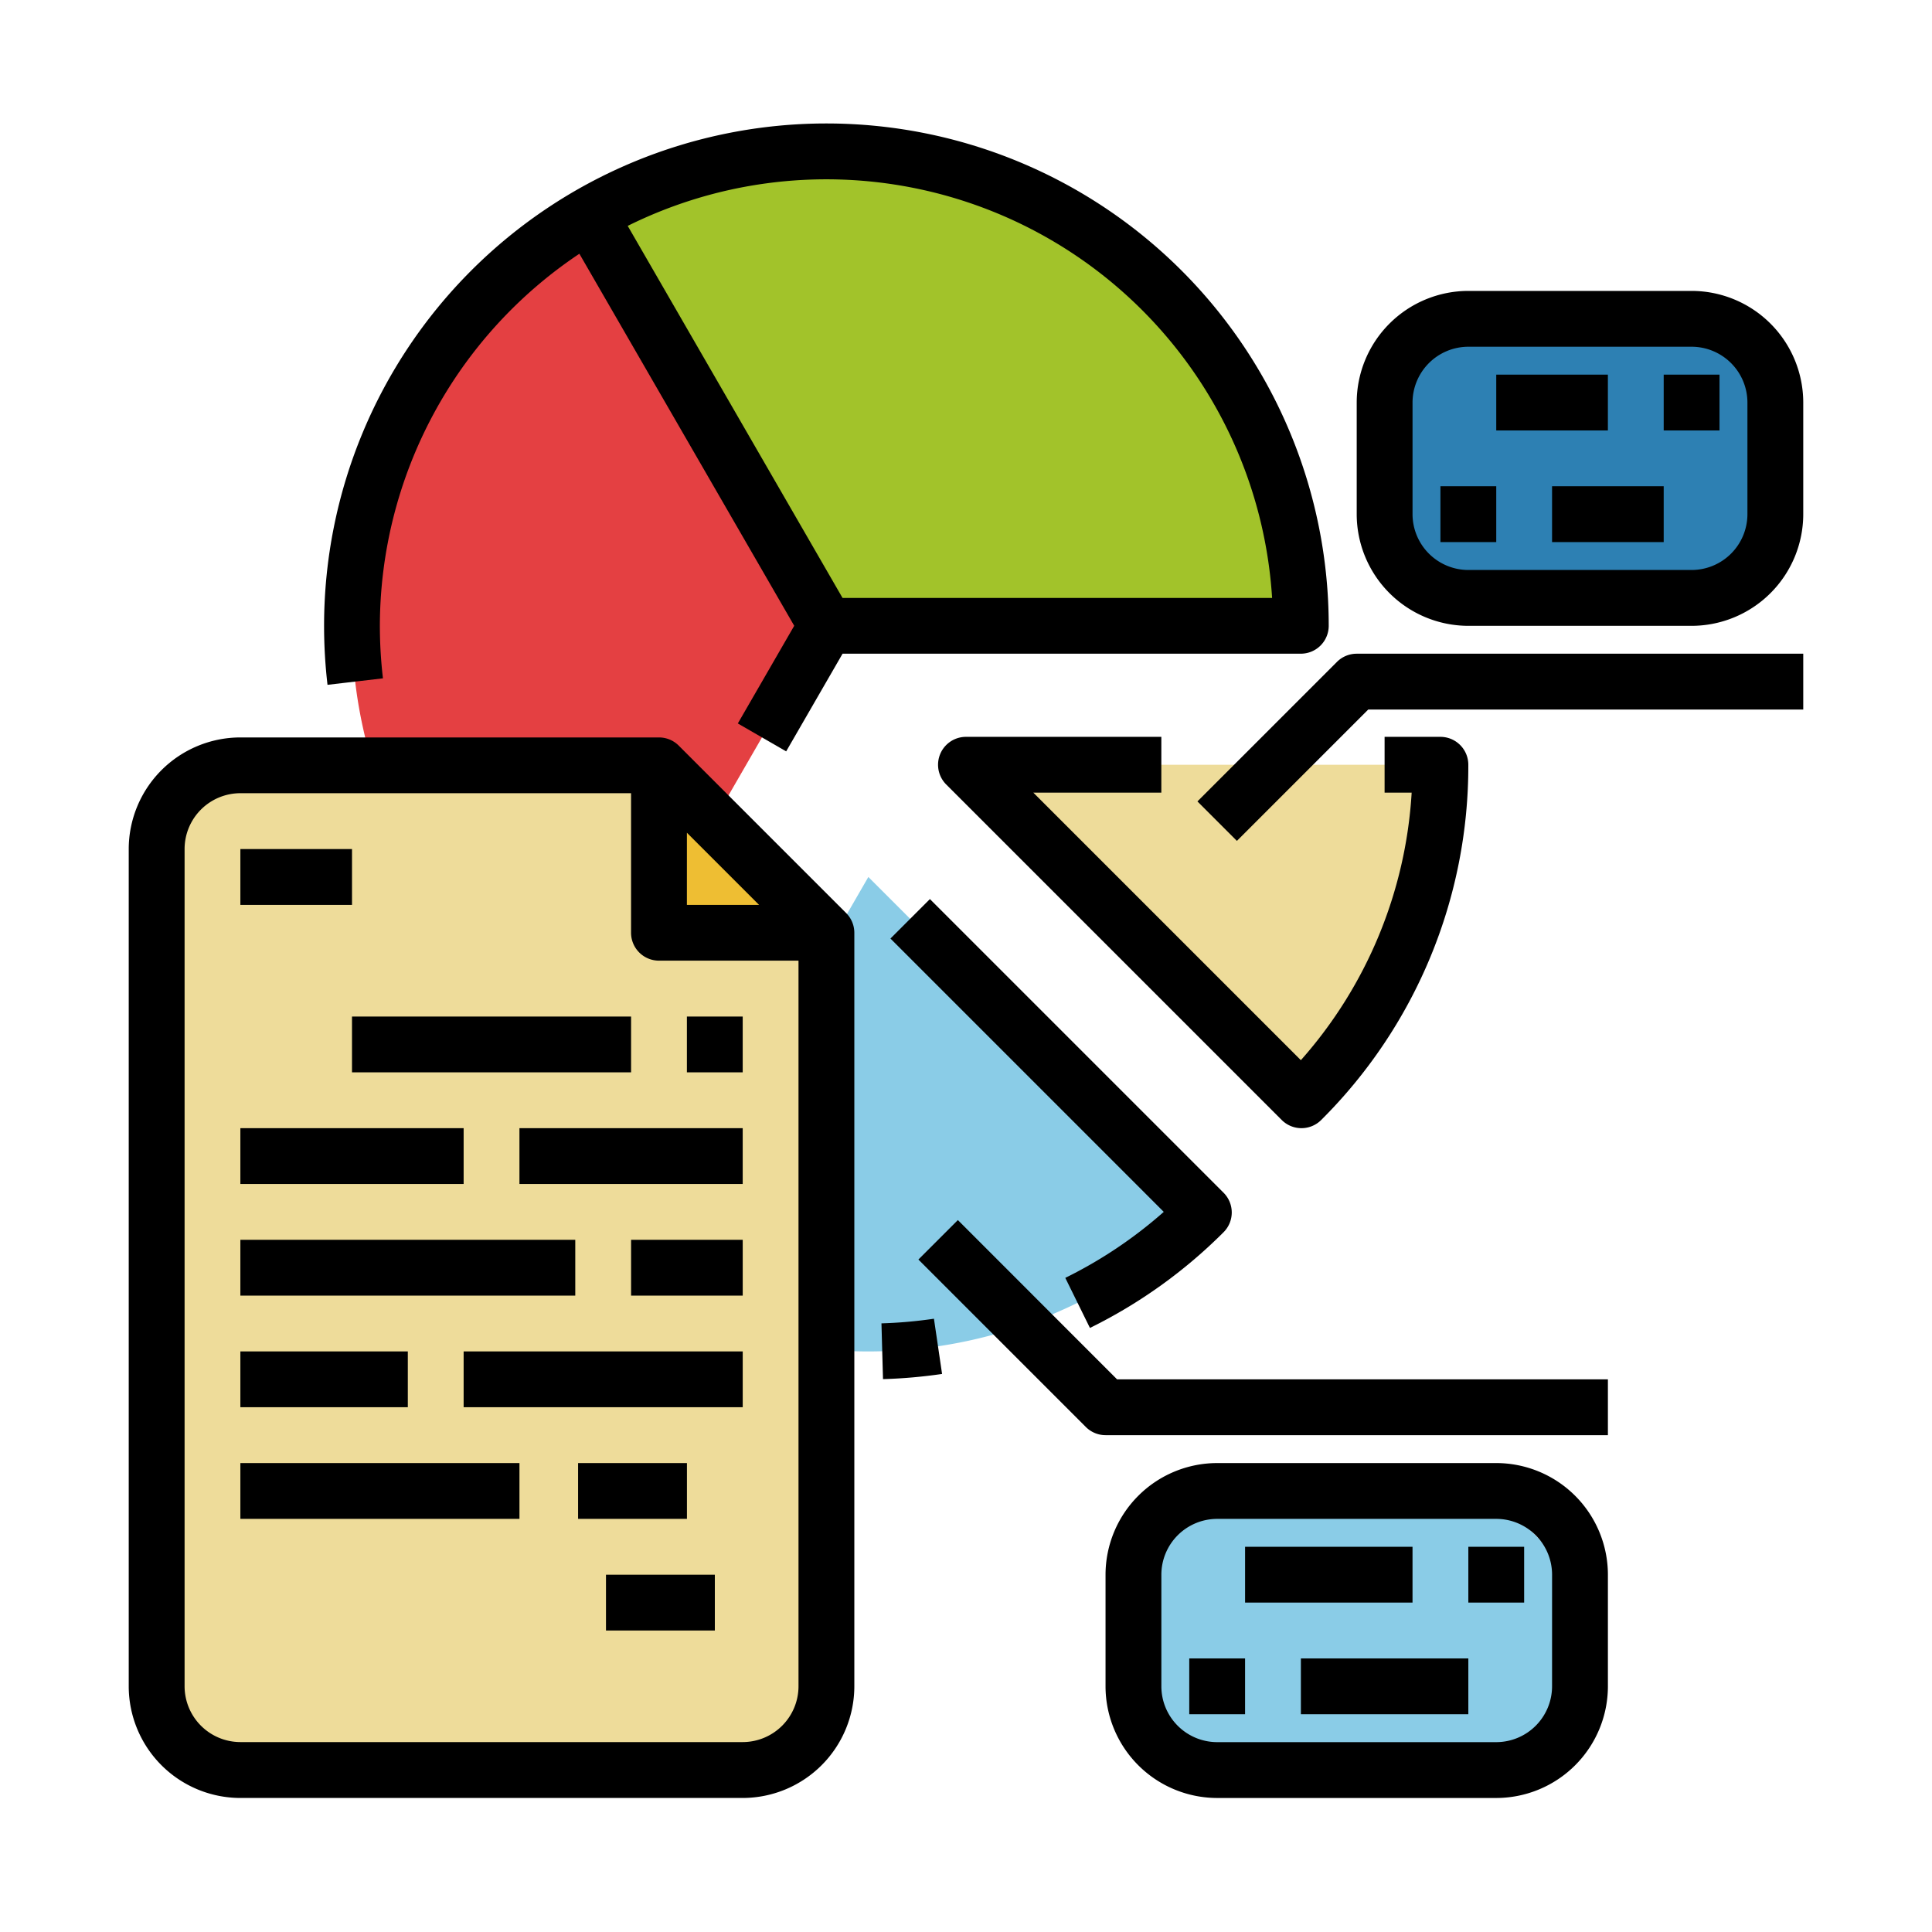 <svg xmlns="http://www.w3.org/2000/svg" xmlns:xlink="http://www.w3.org/1999/xlink" width="125" height="125" viewBox="0 0 125 125"><defs><clipPath id="a"><rect width="125" height="125" transform="translate(200.436 12037.436)" fill="#2ff980"/></clipPath></defs><g transform="translate(-200.436 -12037.436)" clip-path="url(#a)"><g transform="translate(192.765 12029.424)"><path d="M197.057,253.707A30.714,30.714,0,0,1,160,258.589L175.351,232Z" transform="translate(-111.498 -167.247)" fill="#8acce7"/><path d="M141.364,54.686h-30.7L95.317,81.274a30.7,30.7,0,1,1,46.047-26.589Z" transform="translate(-49.526 -6.184)" fill="#e44042"/><path d="M194.037,54.7h-30.7L147.99,28.108A30.7,30.7,0,0,1,194.037,54.7Z" transform="translate(-102.199 -6.195)" fill="#a2c32a"/><path d="M286.7,199.83a30.6,30.6,0,0,1-8.99,21.706L256,199.83Z" transform="translate(-185.83 -142.338)" fill="#eedc9a"/><path d="M29.417,265h32.5a5.417,5.417,0,0,0,5.417-5.417V210.834L56.5,200H29.417A5.417,5.417,0,0,0,24,205.417v54.17A5.417,5.417,0,0,0,29.417,265Z" transform="translate(-6.195 -142.47)" fill="#eedc9a"/><path d="M168,200v10.834h10.834Z" transform="translate(-117.692 -142.47)" fill="#eebe33"/><rect width="28.981" height="18.248" rx="9.124" transform="translate(80.903 104.518)" fill="#8acce7"/><rect width="25.761" height="18.248" rx="9.124" transform="translate(97.004 28.307)" fill="#2d80b3"/><path d="M51.585,192.529A1.806,1.806,0,0,0,50.308,192H23.222A7.231,7.231,0,0,0,16,199.223v54.17a7.231,7.231,0,0,0,7.223,7.223h32.5a7.231,7.231,0,0,0,7.223-7.223V204.64a1.806,1.806,0,0,0-.529-1.277Zm.529,5.636,4.669,4.669H52.113ZM55.725,257h-32.5a3.615,3.615,0,0,1-3.611-3.611v-54.17a3.615,3.615,0,0,1,3.611-3.611H48.5v9.028a1.806,1.806,0,0,0,1.806,1.806h9.028v46.948A3.615,3.615,0,0,1,55.725,257Z" transform="translate(0 -136.276)"/><path d="M48,224h7.223v3.611H48Z" transform="translate(-24.777 -161.053)"/><path d="M80,272H98.057v3.611H80Z" transform="translate(-49.555 -198.219)"/><path d="M176,272h3.611v3.611H176Z" transform="translate(-123.887 -198.219)"/><path d="M160,336h7.223v3.611H160Z" transform="translate(-111.498 -247.773)"/><path d="M48,336H69.668v3.611H48Z" transform="translate(-24.777 -247.773)"/><path d="M128,304h14.445v3.611H128Z" transform="translate(-86.721 -222.996)"/><path d="M48,304H62.445v3.611H48Z" transform="translate(-24.777 -222.996)"/><path d="M48,368H58.834v3.611H48Z" transform="translate(-24.777 -272.551)"/><path d="M112,368h18.057v3.611H112Z" transform="translate(-74.332 -272.551)"/><path d="M48,400H66.057v3.611H48Z" transform="translate(-24.777 -297.328)"/><path d="M144.8,400h7.043v3.611H144.8Z" transform="translate(-99.727 -297.328)"/><path d="M152.8,432h7.043v3.611H152.8Z" transform="translate(-105.922 -322.105)"/><path d="M231.77,358.924l.1,3.61a32.894,32.894,0,0,0,3.822-.335l-.526-3.573a29.19,29.19,0,0,1-3.4.3Z" transform="translate(-167.069 -265.293)"/><path d="M247.251,266.081a32.506,32.506,0,0,0,8.646-6.194,1.806,1.806,0,0,0,0-2.554l-19-19-2.554,2.554,17.684,17.684a28.861,28.861,0,0,1-6.371,4.27Z" transform="translate(-169.061 -172.151)"/><path d="M75.809,51.9a29.324,29.324,0,0,1-.2-3.4,29.006,29.006,0,0,1,12.909-24.07l13.9,24.07-3.649,6.32,3.128,1.806,3.649-6.32H135.2A1.806,1.806,0,0,0,137,48.5a32.5,32.5,0,1,0-65,0,32.939,32.939,0,0,0,.222,3.82ZM133.337,46.7H105.545l-13.9-24.073A28.9,28.9,0,0,1,133.337,46.7Z" transform="translate(-43.361)"/><path d="M262.445,191.83h-12.64a1.806,1.806,0,0,0-1.277,3.083l21.706,21.706a1.806,1.806,0,0,0,2.554,0,32.29,32.29,0,0,0,9.519-22.983,1.806,1.806,0,0,0-1.806-1.806h-3.611v3.611h1.751a28.641,28.641,0,0,1-7.168,17.308l-17.308-17.308h8.28Z" transform="translate(-179.636 -136.144)"/><path d="M244.9,330.343l-2.554,2.554,10.834,10.834a1.806,1.806,0,0,0,1.277.529h32.5v-3.611H255.2Z" transform="translate(-175.255 -243.393)"/><path d="M321.279,400H303.223A7.231,7.231,0,0,0,296,407.223v7.223a7.231,7.231,0,0,0,7.223,7.223h18.057a7.231,7.231,0,0,0,7.223-7.223v-7.223A7.231,7.231,0,0,0,321.279,400Zm3.611,14.445a3.616,3.616,0,0,1-3.611,3.611H303.223a3.616,3.616,0,0,1-3.611-3.611v-7.223a3.616,3.616,0,0,1,3.611-3.611h18.057a3.615,3.615,0,0,1,3.611,3.611Z" transform="translate(-216.801 -297.328)"/><path d="M336,424h10.834v3.611H336Z" transform="translate(-247.773 -315.911)"/><path d="M400,424h3.611v3.611H400Z" transform="translate(-297.328 -315.911)"/><path d="M320,456h3.611v3.611H320Z" transform="translate(-235.384 -340.688)"/><path d="M352,456h10.834v3.611H352Z" transform="translate(-260.162 -340.688)"/><path d="M389.668,64H375.223A7.231,7.231,0,0,0,368,71.223v7.223a7.231,7.231,0,0,0,7.223,7.223h14.445a7.231,7.231,0,0,0,7.223-7.223V71.223A7.231,7.231,0,0,0,389.668,64Zm3.611,14.445a3.615,3.615,0,0,1-3.611,3.611H375.223a3.616,3.616,0,0,1-3.611-3.611V71.223a3.616,3.616,0,0,1,3.611-3.611h14.445a3.615,3.615,0,0,1,3.611,3.611Z" transform="translate(-272.55 -37.166)"/><path d="M408,88h7.223v3.611H408Z" transform="translate(-303.522 -55.749)"/><path d="M456,88h3.611v3.611H456Z" transform="translate(-340.688 -55.749)"/><path d="M392,120h3.611v3.611H392Z" transform="translate(-291.133 -80.527)"/><path d="M424,120h7.223v3.611H424Z" transform="translate(-315.911 -80.527)"/><path d="M331.371,168.529l-9.028,9.028,2.554,2.554,8.5-8.5h28.143V168H332.648a1.806,1.806,0,0,0-1.277.529Z" transform="translate(-237.199 -117.693)"/></g></g></svg>
